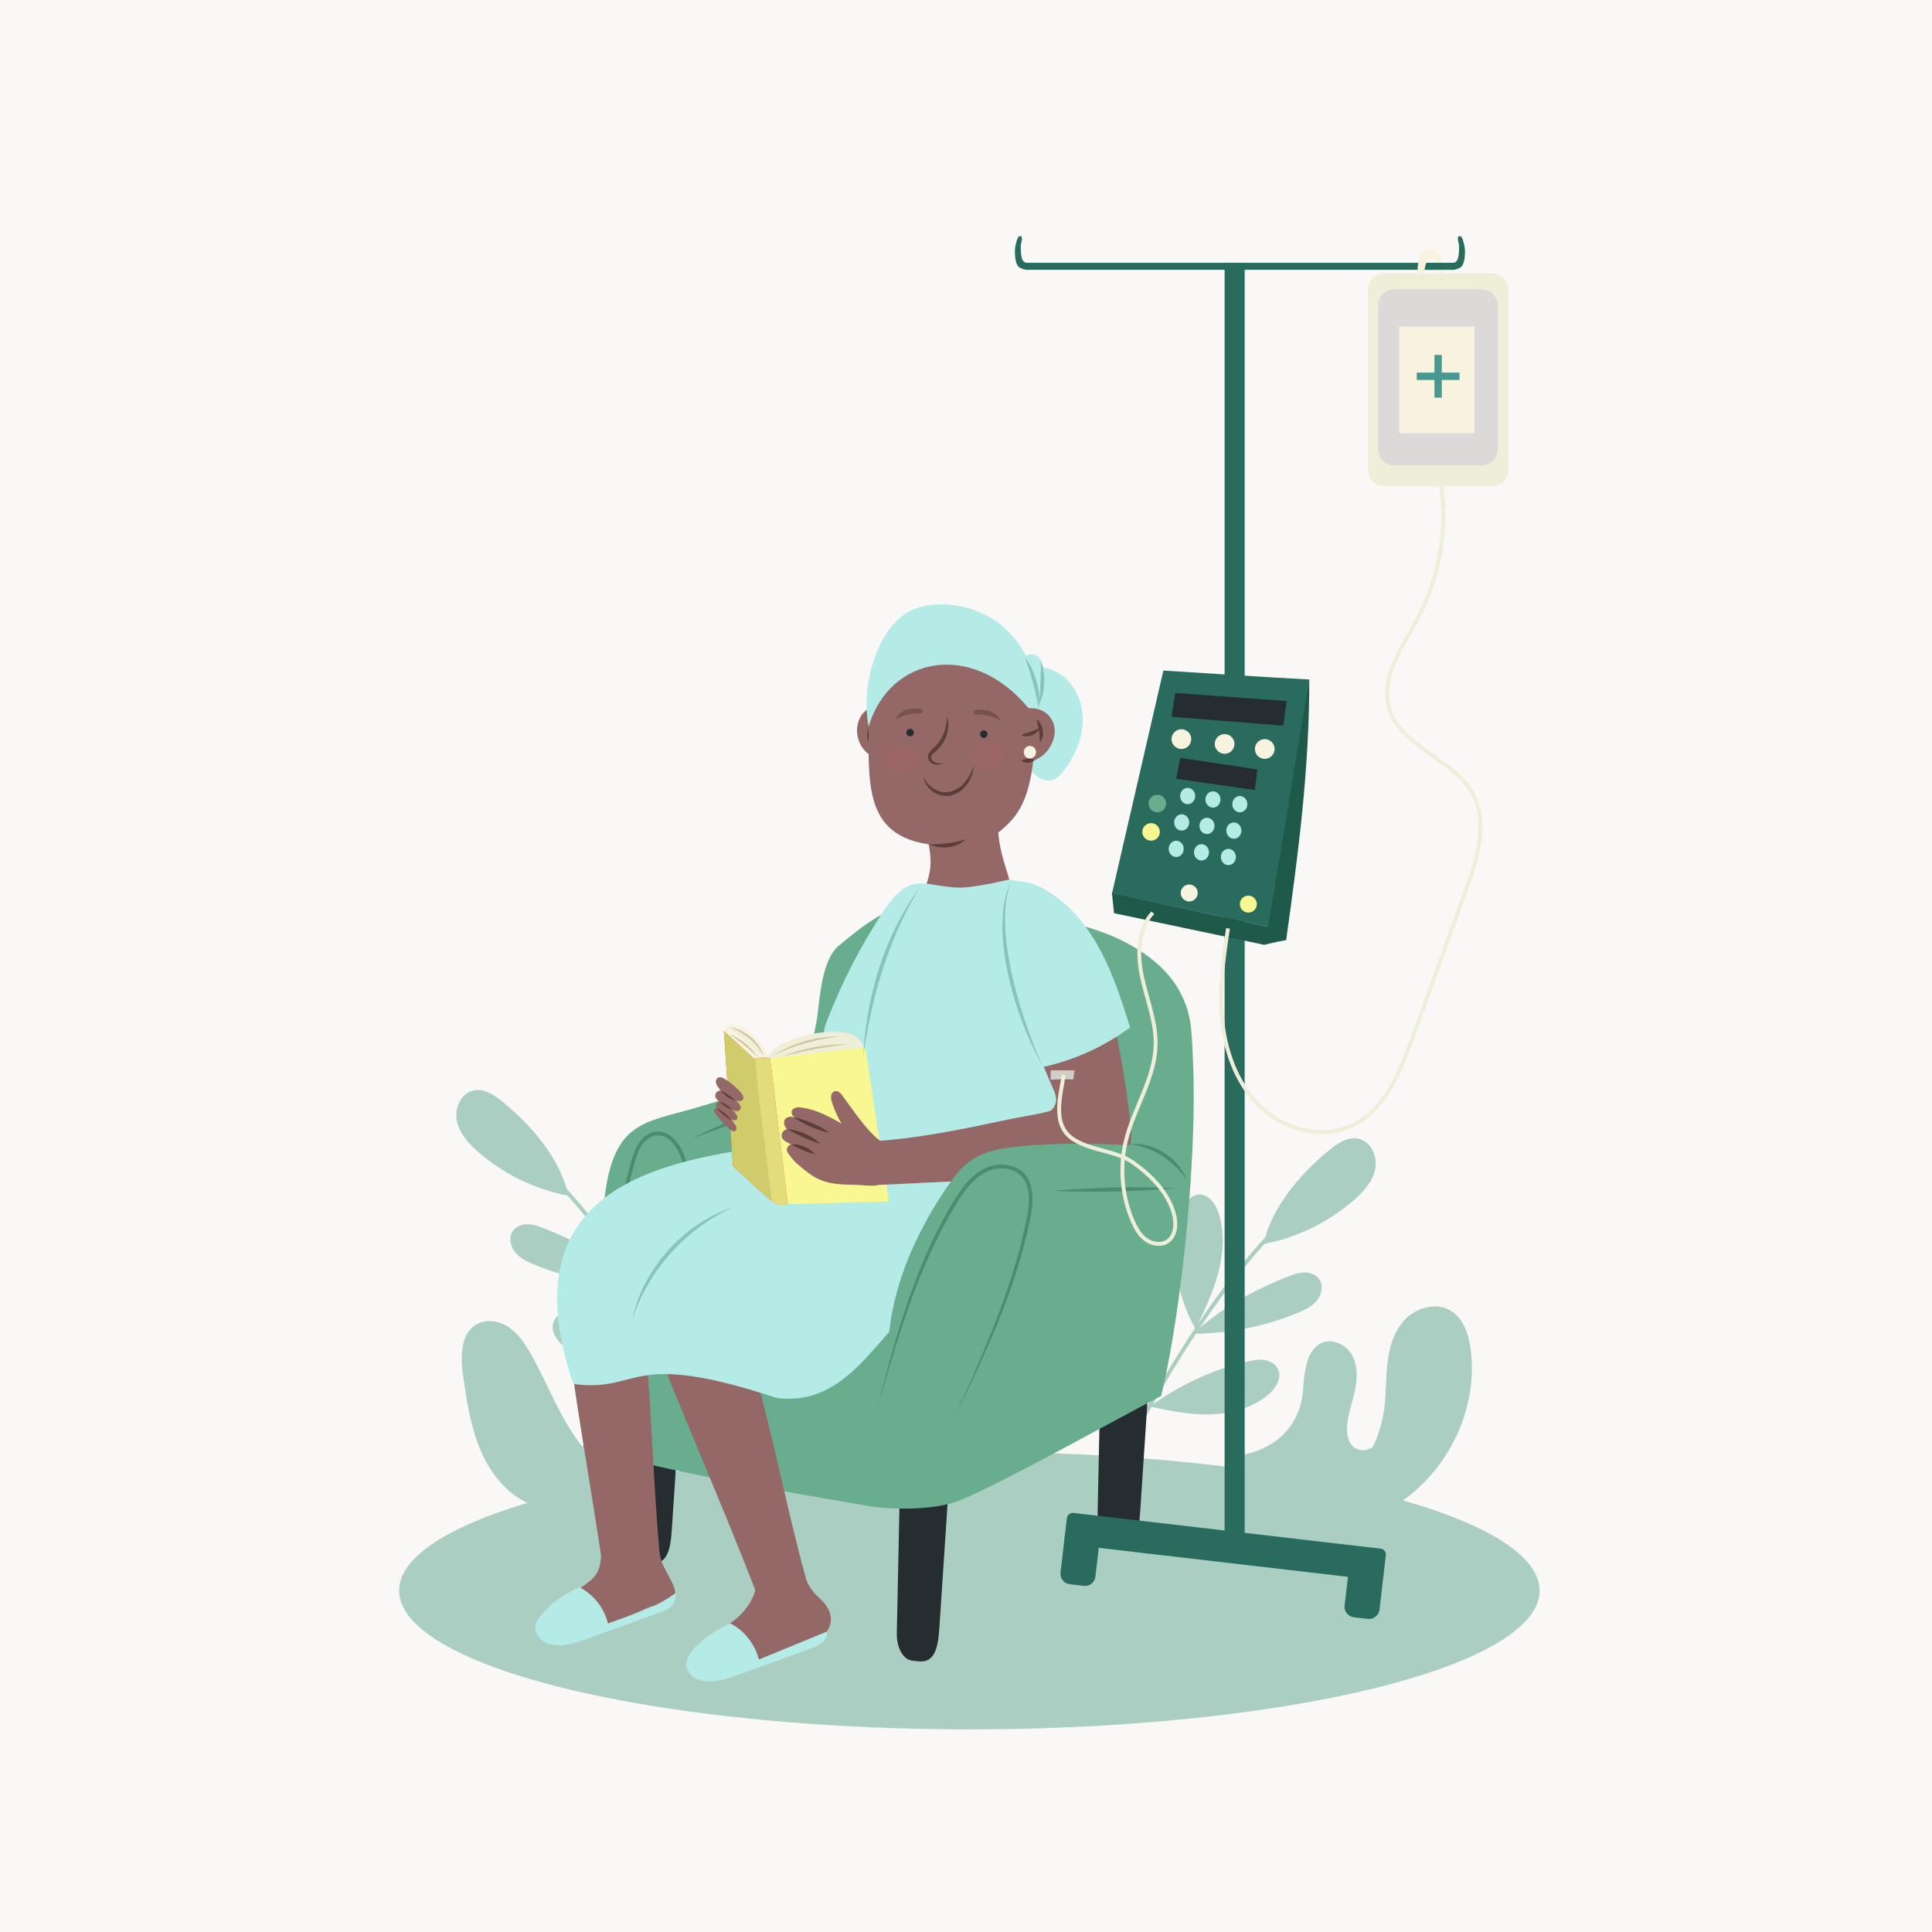 <?xml version="1.0" encoding="utf-8"?>
<!-- Generator: Adobe Illustrator 27.5.0, SVG Export Plug-In . SVG Version: 6.00 Build 0)  -->
<svg version="1.1" xmlns="http://www.w3.org/2000/svg" xmlns:xlink="http://www.w3.org/1999/xlink" x="0px" y="0px"
	 viewBox="0 0 500 500" style="enable-background:new 0 0 500 500;" xml:space="preserve">
<g id="BACKGROUND">
	<rect style="fill:#F9F8F6;" width="500" height="500"/>
</g>
<g id="OBJECTS">
	<g>
		<g>
			<g>
				<path style="fill:#ABCEC2;" d="M356.711,392.058c16.114-7.466,26.243-25.717,23.874-43.017
					c-0.531-3.881-1.931-8.086-5.423-9.995c-3.677-2.01-8.577-0.61-11.479,2.379s-4.13,7.187-4.608,11.284
					c-0.478,4.097-0.307,8.253-0.9,12.335c-1.428,9.847-7.523,18.949-16.177,24.158
					C344.116,391.071,347.913,396.134,356.711,392.058z"/>
				<path style="fill:#ABCEC2;" d="M359.209,367.801c-0.567,1.996-1.172,4.065-2.563,5.626c-1.391,1.561-3.811,2.45-5.682,1.483
					c-2.063-1.066-2.545-3.762-2.332-6.037c0.285-3.049,1.362-5.966,2.006-8.962c0.643-2.996,0.817-6.26-0.609-8.984
					c-1.426-2.724-4.875-4.604-7.777-3.467c-2.037,0.798-3.322,2.827-3.92,4.894c-0.599,2.067-0.917,4.215-1.016,6.361
					c-0.741,16.101-16.034,17.808-16.034,17.808s-1.639,4.539,2.15,6.247c4.466,2.013,8.986,4.031,13.803,4.996
					c4.817,0.965,10.026,0.8,14.396-1.406C356,384.153,359.327,379.644,359.209,367.801z"/>
				<path style="fill:#ABCEC2;" d="M172.742,384.611c-8.69,1.602-17.296-3.957-22.638-10.995
					c-5.343-7.038-8.371-15.523-12.726-23.211c-1.448-2.555-3.106-5.091-5.509-6.78c-2.403-1.688-5.712-2.369-8.313-1.006
					c-4.522,2.369-4.413,8.773-3.665,13.823c0.881,5.951,1.777,11.959,3.938,17.574s5.724,10.883,10.877,13.989
					C143.688,393.419,155.118,391.241,172.742,384.611z"/>
				<g>
					<path style="fill:none;stroke:#ABCEC2;stroke-miterlimit:10;" d="M281.586,393.931c16.567-32.342,33.92-65.671,62.177-88.519"
						/>
					<path style="fill:#ABCEC2;" d="M326.989,321.952c8.599-1.622,16.748-5.571,23.349-11.317c2.509-2.183,4.897-4.806,5.557-8.065
						c0.661-3.259-1.072-7.189-4.325-7.881c-2.705-0.575-5.326,1.144-7.469,2.892C335.757,304.387,328.927,313.037,326.989,321.952z
						"/>
					<path style="fill:#ABCEC2;" d="M308.833,345.164c9.231-0.01,18.456-1.852,26.983-5.386c1.859-0.77,3.753-1.672,5.019-3.236
						c1.266-1.564,1.709-3.969,0.505-5.582c-0.879-1.177-2.44-1.686-3.908-1.642c-1.468,0.044-2.876,0.565-4.242,1.106
						C324.015,334.065,315.347,338.984,308.833,345.164z"/>
					<path style="fill:#ABCEC2;" d="M309.409,343.949c2.237-4.662,4.487-9.357,5.83-14.351c1.343-4.994,1.741-10.359,0.257-15.312
						c-0.776-2.588-2.725-5.417-5.411-5.121c-2.542,0.28-3.864,3.135-4.487,5.615C303.249,324.118,303.894,334.186,309.409,343.949z
						"/>
					<path style="fill:#ABCEC2;" d="M297.552,363.992c5.202,1.155,10.484,2.211,15.81,2.046c5.326-0.165,10.763-1.654,14.842-5.083
						c1.95-1.64,3.642-4.31,2.556-6.614c-0.64-1.359-2.123-2.17-3.611-2.38c-1.488-0.209-2.997,0.092-4.459,0.436
						C314.233,354.392,306.139,357.915,297.552,363.992z"/>
					<path style="fill:#ABCEC2;" d="M297.088,363.171c3.485-7.041,3.41-15.112-0.207-22.112c-0.876-1.696-2.055-3.418-4.075-4.346
						c-2.02-0.927-5.067-0.692-6.191,0.913c-0.834,1.191-0.388,2.658,0.092,3.962C289.298,348.625,292.321,355.565,297.088,363.171z
						"/>
				</g>
				<g>
					<path style="fill:none;stroke:#ABCEC2;stroke-miterlimit:10;" d="M192.539,381.447c-16.567-32.342-33.92-65.672-62.177-88.519"
						/>
					<path style="fill:#ABCEC2;" d="M147.137,309.468c-8.599-1.622-16.748-5.571-23.349-11.316
						c-2.509-2.184-4.897-4.806-5.557-8.065c-0.66-3.259,1.072-7.189,4.325-7.881c2.705-0.575,5.326,1.144,7.469,2.892
						C138.368,291.902,145.199,300.553,147.137,309.468z"/>
					<path style="fill:#ABCEC2;" d="M165.292,332.679c-9.231-0.01-18.456-1.852-26.983-5.386c-1.859-0.77-3.753-1.672-5.019-3.236
						c-1.266-1.564-1.709-3.969-0.505-5.582c0.879-1.177,2.44-1.686,3.908-1.642c1.468,0.044,2.876,0.565,4.242,1.106
						C150.111,321.581,158.779,326.5,165.292,332.679z"/>
					<path style="fill:#ABCEC2;" d="M164.716,331.465c-2.237-4.662-4.487-9.357-5.83-14.351c-1.343-4.994-1.741-10.359-0.257-15.312
						c0.776-2.588,2.725-5.417,5.411-5.121c2.542,0.28,3.864,3.135,4.487,5.615C170.876,311.634,170.231,321.701,164.716,331.465z"
						/>
					<path style="fill:#ABCEC2;" d="M176.574,351.508c-5.202,1.155-10.484,2.211-15.81,2.046
						c-5.326-0.165-10.763-1.654-14.842-5.083c-1.95-1.64-3.642-4.31-2.557-6.614c0.641-1.359,2.123-2.17,3.611-2.38
						s2.997,0.092,4.459,0.436C159.893,341.907,167.987,345.431,176.574,351.508z"/>
					<path style="fill:#ABCEC2;" d="M177.037,350.687c-3.485-7.041-3.41-15.112,0.207-22.112c0.876-1.696,2.055-3.418,4.075-4.346
						c2.02-0.927,5.067-0.692,6.191,0.913c0.834,1.191,0.388,2.658-0.092,3.962C184.828,336.141,181.804,343.08,177.037,350.687z"/>
				</g>
			</g>
			<ellipse style="fill:#ABCEC2;" cx="250.875" cy="411.641" rx="147.572" ry="35.916"/>
		</g>
		<g>
			<g>
				<g>
					<g>
						<path style="fill:#262D30;" d="M298.418,340.727c-1.117,16.884-2.233,33.768-3.35,50.652c-0.18,2.714-0.44,5.691-1.701,7.449
							c-1.442,2.011-3.45,1.572-5.459,1.313c-2.224-0.286-3.947-3.402-3.871-7.023l1.025-49.015
							C288.882,343.541,292.631,341.992,298.418,340.727z"/>
						<path style="fill:#262D30;" d="M246.475,370.339c-1.117,16.884-2.233,33.768-3.35,50.652c-0.179,2.714-0.44,5.691-1.701,7.449
							c-1.442,2.011-3.45,1.572-5.459,1.313c-2.225-0.286-3.947-3.402-3.871-7.023l1.025-49.015
							C236.938,373.153,240.688,371.604,246.475,370.339z"/>
						<path style="fill:#5C3D3B;" d="M225.658,322.924c-1.117,16.884-2.234,33.768-3.35,50.652c-0.18,2.714-0.44,5.691-1.701,7.449
							c-1.442,2.011-3.45,1.572-5.459,1.313c-2.225-0.286-3.947-3.402-3.871-7.023l1.025-49.015
							C216.122,325.738,219.871,324.189,225.658,322.924z"/>
						<path style="fill:#262D30;" d="M177.233,344.936c-1.117,16.884-2.234,33.768-3.35,50.652c-0.179,2.714-0.44,5.691-1.701,7.449
							c-1.442,2.011-3.45,1.572-5.459,1.313c-2.225-0.286-3.947-3.402-3.871-7.023l1.025-49.015
							C167.697,347.75,171.446,346.201,177.233,344.936z"/>
					</g>
					<g>
						<path style="fill:#68AD8E;" d="M211.679,277.107c-7.29,1.325-19.793,6.255-32.292,9.792
							c-12.754,3.609-20.136,3.71-22.739,21.595c-1.906,13.094-3.421,53.674-5.785,66.089c24.292,6.876,48.797,10.776,73.665,15.13
							c6.076,1.064,17.752,1.209,24.117-1.5c12.169-5.179,38.462-19.968,51.867-26.954c5.542-23.239,9.395-63.275,8.216-87.137
							c-0.347-7.033-0.17-11.79-3.634-17.92c-3.305-5.849-9.119-10.069-15.167-12.996c-6.047-2.927-13.259-4.601-19.771-6.256
							c-11.215-2.85-23.466-3.009-35.031-2.606c-5.738,0.2-13.682,6.753-18.085,10.438c-4.204,3.518-4.823,12.78-5.521,18.217
							C210.822,268.436,209.228,269.507,211.679,277.107z"/>
						<g>
							<g>
								<path style="fill:#19453B;" d="M225.88,344.694c-14.43-0.545-28.916-1.778-43.233-3.682
									C197.081,341.556,211.565,342.79,225.88,344.694L225.88,344.694z"/>
							</g>
							<g>
								<path style="fill:#4B8C6D;" d="M175.569,352.204c0.387-9.969,0.883-19.931,1.396-29.892
									c0.133-7.11,1.683-15.264-0.493-22.134c-1.028-3.145-3.505-7.071-7.219-6.228c-3.646,1.143-4.534,5.267-5.486,8.642
									c-3.981,14.403-5.952,29.309-6.002,44.265c-0.539-14.973,1.197-30.041,5.124-44.505c0.912-3.477,2.054-8.149,6.105-9.346
									c4.28-1.122,7.339,3.405,8.383,6.87c1.58,4.866,1.145,10.025,0.846,15.016C177.406,327.261,176.559,339.866,175.569,352.204
									L175.569,352.204z"/>
							</g>
							<g>
								<path style="fill:#4B8C6D;" d="M179.095,294.575c10.788-5.129,21.925-9.664,33.228-13.529
									C201.538,286.174,190.392,290.711,179.095,294.575L179.095,294.575z"/>
							</g>
						</g>
					</g>
					<g>
						<g>
							<g>
								<g>
									<path style="fill:#B5EBE6;" d="M265.991,172.79c3.991-0.913,8.343,0.851,10.97,3.992c2.627,3.141,3.614,7.461,3.135,11.528
										c-0.479,4.066-2.324,7.886-4.787,11.157c-0.726,0.964-1.562,1.926-2.699,2.332c-1.219,0.435-2.61,0.142-3.719-0.525
										s-1.975-1.669-2.74-2.713C260.921,191.42,259.867,181.433,265.991,172.79z"/>
									<path style="fill:#B5EBE6;" d="M264.52,170.625c0.797-1.405,2.976-1.75,4.169-0.661c0.933,0.852,1.154,2.286,0.83,3.507
										c-0.324,1.221-1.106,2.267-1.941,3.214c-0.727,0.825-1.508,1.603-2.335,2.327c-0.317,0.277-0.666,0.558-1.084,0.608
										c-0.522,0.063-1.033-0.264-1.321-0.704c-0.288-0.44-0.391-0.974-0.449-1.496C262.12,175.007,263.23,172.897,264.52,170.625
										z"/>
								</g>
								<g>
									<path style="fill:#946867;" d="M230.883,182.641c-2.722-1.157-6.159-0.051-7.85,2.376c-1.691,2.427-1.599,5.898,0.06,8.347
										c1.66,2.448,4.72,3.81,7.671,3.604C230.891,192.686,231.017,188.404,230.883,182.641z"/>
									<g>
										<path style="fill:#5C3D3B;" d="M226.565,196.162c1.312-0.417,2.318-0.364,3.572,0.209
											C229.036,197.184,227.565,197.092,226.565,196.162L226.565,196.162z"/>
									</g>
									<g>
										<g>
											<path style="fill:#5C3D3B;" d="M226.147,186.808c-0.609,2.13-0.86,3.779-0.931,5.993
												C223.85,191.033,224.314,188.081,226.147,186.808L226.147,186.808z"/>
										</g>
										<g>
											<path style="fill:#5C3D3B;" d="M225.303,189.056c1.734,0.786,2.952,1.236,4.776,1.783
												C228.406,191.79,225.947,190.867,225.303,189.056L225.303,189.056z"/>
										</g>
									</g>
								</g>
								<path style="fill:#946867;" d="M253.126,158.426c-6.273-3.036-14.16-0.694-19.217,4.102
									c-5.057,4.795-9.172,14.592-9.105,21.56c0.173,18.298-2.403,33.75,19.246,34.761c7.727,0.361,11.873-0.521,17.273-6.06
									c4.348-4.459,5.607-11.031,6.225-17.227c0.694-6.966,0.819-14.1-0.991-20.862
									C264.746,167.937,260.583,162.036,253.126,158.426z"/>
								<path style="fill:#946867;" d="M258.302,212.035c-0.383,6.651,2.161,12.673,2.903,15.591
									c-5.082,4.993-15.693,5.572-22.627,3.934c3.303-6.85,2.334-10.148,1.081-16.521
									C244.908,215.114,251.987,216.514,258.302,212.035z"/>
							</g>
							<g>
								<path style="fill:#946867;" d="M201.37,345.586c-2.655,1.086-5.31,2.172-7.64,3.622
									c6.179,21.064,9.163,38.447,14.898,59.571c-4.411,3.236-6.274,6.08-12.369,4.783c-9.484-24.702-19.616-47.155-29.1-71.857
									c-1.021-2.66-2.06-5.495-1.518-8.292c0.776-4.004,4.48-6.661,7.891-8.898c3.58-2.348,7.722-4.802,11.876-3.767
									c2.187,0.545,4.025,2.004,5.673,3.54C197.287,330.071,201.881,337.564,201.37,345.586z"/>
								<path style="fill:#946867;" d="M167.279,311c-7.3,1.345-15.414,3.308-19.338,9.609c-3.116,5.004-2.66,11.362-2.023,17.223
									c2.492,22.918,6.965,45.969,10.181,68.546c5.202,2.684,9.788,1.923,14.733-2.697c-1.709-18.757-2.121-37.59-3.83-56.347
									c-0.38-4.176-0.742-8.513,0.698-12.451c2.606-7.132,10.199-10.923,17.128-14.029
									C180.009,316.564,174.02,313.605,167.279,311z"/>
								<path style="fill:#946867;" d="M155.566,402.717c-0.305,4.58-1.74,5.892-6.045,8.716c-3.783,2.15-6.38,3.126-8.879,5.805
									c-1.134,1.216-1.994,3.021-1.464,4.598c0.402,1.197,2.256,1.604,3.499,1.824c1.243,0.22,3.463-0.513,4.703-0.754
									c7.378-1.435,13.415-3.685,20.244-6.826c1.513-0.696,5.715-0.976,6.697-2.321c1.75-2.395-2.374-6.822-3.251-10.175
									c-0.177-0.675-0.363-1.688-0.514-2.266C170.432,400.842,159.5,402.007,155.566,402.717z"/>
								<path style="fill:#946867;" d="M195.53,411.043c-0.529,3.513-3.791,7.372-6.834,9.205c-3.043,1.833-5.243,4.036-8.12,6.12
									c-0.988,0.716-1.995,1.741-1.847,2.952c0.163,1.339,1.671,1.963,2.973,2.316c6.249,1.697,17.493-2.9,22.976-5.079
									c2.236-0.888,8.141-2.233,9.344-4.317c0.915-1.586,2.536-4.706-2.258-8.965c-3.507-3.115-3.643-6.55-4.053-8.053
									c-0.166-0.609-1.113,2.911-1.711,3.115C202.669,409.477,198.562,408.516,195.53,411.043z"/>
								<path style="fill:#B5EBE6;" d="M216.633,293.238c16.578,9.142,35.003,14.919,54.686,16.07
									c-6.52,11.966-17.987,20.646-30.433,26.195c-12.445,5.549-19.625,28.943-39.907,26.283
									c-38.716-12.827-34.959-1.302-52.584-3.614C126.096,293.145,198.462,300.165,216.633,293.238z"/>
								<g>
									<path style="fill:#B5EBE6;" d="M149.93,410.755c4.146,2.104,7.13,6.349,7.706,10.963
										c-4.224,1.677-8.559,3.378-13.102,3.492c-1.235,0.031-2.503-0.064-3.628-0.573c-1.125-0.51-2.091-1.497-2.308-2.712
										c-0.273-1.523,0.637-2.996,1.623-4.189C142.187,415.352,144.632,413.364,149.93,410.755z"/>
									<path style="fill:#B5EBE6;" d="M155.338,420.952c6.547-2.689,13.637-4.23,19.546-8.711c0.135,1.143-0.429,2.91-1.322,3.636
										c-0.893,0.726-1.999,1.131-3.081,1.523c-6.175,2.236-12.349,4.471-18.524,6.707c-2.127,0.77-4.291,1.548-6.55,1.672
										c-2.258,0.124-5.159-0.313-6.262-2.719C144.556,421.853,150.458,422.956,155.338,420.952z"/>
								</g>
								<g>
									<path style="fill:#B5EBE6;" d="M188.976,420.109c4.146,2.104,7.13,6.349,7.706,10.963
										c-4.224,1.677-8.558,3.378-13.102,3.492c-1.235,0.031-2.503-0.064-3.628-0.574c-1.125-0.51-2.091-1.497-2.309-2.712
										c-0.273-1.523,0.637-2.996,1.623-4.189C181.233,424.707,183.678,422.719,188.976,420.109z"/>
									<path style="fill:#B5EBE6;" d="M194.384,430.306c6.546-2.689,13.093-5.377,19.639-8.066
										c0.135,1.143-0.523,2.265-1.416,2.991c-0.893,0.726-1.999,1.131-3.081,1.523c-6.175,2.236-12.349,4.471-18.524,6.707
										c-2.127,0.77-4.291,1.548-6.55,1.672c-2.258,0.124-5.031-0.172-6.271-2.583
										C183.594,431.344,189.504,432.311,194.384,430.306z"/>
								</g>
							</g>
							<g>
								<path style="fill:#946867;" d="M264.666,183.871c2.738-1.118,5.659-0.413,7.315,2.038c1.656,2.451,1.065,5.571-0.63,7.995
									c-1.695,2.424-4.774,3.742-7.722,3.494C263.564,193.115,264.449,189.631,264.666,183.871z"/>
								<g>
									<path style="fill:#5C3D3B;" d="M267.84,196.652c-1.013,0.916-2.485,0.986-3.575,0.158
										C265.527,196.255,266.534,196.216,267.84,196.652L267.84,196.652z"/>
								</g>
								<g>
									<g>
										<path style="fill:#5C3D3B;" d="M268.254,186.177c0.931,0.641,1.454,1.733,1.62,2.834c0.147,1.104-0.055,2.299-0.775,3.171
											c-0.044-1.113-0.069-2.062-0.215-3.032C268.759,188.178,268.521,187.257,268.254,186.177z"/>
									</g>
									<g>
										<path style="fill:#5C3D3B;" d="M269.066,188.436c-0.322,0.922-1.141,1.565-2.03,1.894
											c-0.895,0.311-1.938,0.332-2.771-0.18c0.917-0.285,1.671-0.48,2.435-0.762
											C267.47,189.126,268.178,188.798,269.066,188.436z"/>
									</g>
								</g>
								<path style="fill:#F8F3DF;" d="M268.128,194.776c0.066-0.894-0.591-1.671-1.467-1.735c-0.876-0.064-1.64,0.608-1.706,1.502
									c-0.066,0.894,0.591,1.671,1.467,1.735C267.298,196.342,268.062,195.67,268.128,194.776z"/>
							</g>
							<g>
								<g>
									<path style="fill:#5C3D3B;" d="M245.101,185.322c0.805,2.742-0.008,5.867-1.855,8.048c-0.877,1.158-2.492,1.809-2.252,2.82
										c0.104,0.51,0.553,1.009,1.137,1.205c0.594,0.238,1.295,0.204,1.986,0.146c-0.64,0.274-1.353,0.432-2.109,0.328
										c-1.185-0.129-2.31-1.576-1.67-2.781c0.516-1.002,1.522-1.521,2.144-2.364
										C244.221,190.679,245.092,188.035,245.101,185.322L245.101,185.322z"/>
								</g>
								<g>
									<path style="fill:#5C3D3B;" d="M240.486,218.512c3.352-0.01,6.299-0.272,9.494-1.334
										C247.53,219.507,243.498,219.918,240.486,218.512L240.486,218.512z"/>
								</g>
								<path style="fill:#262D30;" d="M255.473,189.57c-0.238-0.478-0.818-0.672-1.295-0.434c-0.478,0.238-0.672,0.818-0.434,1.295
									c0.238,0.478,0.818,0.672,1.295,0.434C255.516,190.628,255.71,190.048,255.473,189.57z"/>
								<path style="fill:#262D30;" d="M236.405,189.167c-0.238-0.477-0.818-0.672-1.295-0.434
									c-0.477,0.238-0.672,0.818-0.434,1.295c0.238,0.477,0.818,0.672,1.295,0.434
									C236.448,190.224,236.643,189.644,236.405,189.167z"/>
								<path style="opacity:0.502;fill:#5C3D3B;" d="M238.455,183.474c-1.3-0.127-2.64-0.159-3.883,0.242
									c-1.243,0.401-2.385,1.303-2.781,2.548c1.633-1.094,3.611-1.666,5.576-1.614c0.364,0.01,0.75,0.036,1.072-0.135
									C238.76,184.343,238.959,183.885,238.455,183.474z"/>
								<path style="opacity:0.502;fill:#5C3D3B;" d="M252.3,183.765c1.301-0.117,2.641-0.139,3.881,0.271
									c1.24,0.41,2.375,1.321,2.762,2.569c-1.625-1.106-3.598-1.694-5.563-1.657c-0.365,0.007-0.75,0.03-1.071-0.143
									C251.988,184.632,251.793,184.172,252.3,183.765z"/>
								<g>
									<path style="fill:#5C3D3B;" d="M252.069,198.112c-0.336,3.215-2.182,6.641-5.506,7.625
										c-3.303,1.121-7.114-1.385-7.576-4.753c1.187,2.822,4.32,4.756,7.29,3.796
										C249.284,203.898,251.005,200.937,252.069,198.112L252.069,198.112z"/>
								</g>
							</g>
							<path style="fill:#B5EBE6;" d="M267.915,183.389c-0.817-0.204-1.598,0.058-1.88-0.281
								c-14.448-17.358-35.82-13.312-41.228,4.908c-2.236-11.126,2.668-26.289,11.146-30.113c6.875-3.101,16.746-1.127,22.706,3.495
								C264.619,166.02,269.388,174.684,267.915,183.389z"/>
							<g>
								<g>
									<path style="fill:#87C4BE;" d="M265.285,170.13c1.426,1.856,2.364,4.04,2.997,6.283c0.597,2.249,0.908,4.628,0.526,6.942
										c-0.414-2.292-0.884-4.49-1.49-6.678C266.731,174.483,266.008,172.345,265.285,170.13z"/>
								</g>
								<g>
									<path style="fill:#87C4BE;" d="M269.441,171.115c0.674,1.834,0.866,3.793,0.813,5.729
										c-0.046,0.969-0.151,1.941-0.379,2.891c-0.222,0.947-0.546,1.887-1.066,2.717c0.257-1.923,0.378-3.763,0.447-5.645
										C269.338,174.927,269.333,173.057,269.441,171.115z"/>
								</g>
							</g>
							<path style="opacity:0.11;fill:#E9555B;" d="M259.977,195.378c-0.11-1.906-2.2-3.314-4.667-3.144
								c-2.467,0.17-4.378,1.852-4.268,3.758c0.11,1.906,2.2,3.314,4.667,3.144C258.176,198.966,260.087,197.283,259.977,195.378z"
								/>
							<path style="opacity:0.11;fill:#E9555B;" d="M237.687,196.038c-0.11-1.906-2.2-3.314-4.667-3.144
								c-2.467,0.17-4.378,1.852-4.268,3.758c0.11,1.906,2.2,3.313,4.667,3.144C235.887,199.626,237.797,197.943,237.687,196.038z"
								/>
						</g>
						<g>
							<g>
								<path style="fill:#B5EBE6;" d="M215.665,298.604c-0.187-0.15-0.395-0.277-0.575-0.434
									c-0.15-5.591,0.202-11.186,0.978-16.724c0.07-0.549,0.145-1.098,0.225-1.649c0.021-0.134,0.038-0.268,0.059-0.402
									c0.383-2.569,0.875-5.151,1.473-7.728c-0.514-0.262-1.032-0.517-1.538-0.792c-1.181-0.64-2.434-1.419-2.866-2.691
									c-0.409-1.204,0.036-2.515,0.492-3.703c3.861-10.052,8.811-19.685,14.735-28.677c2.246-3.409,5.226-7.064,9.306-7.188
									c0.449-0.014,0.893,0.033,1.331,0.106c0.303-0.36,6.754,1.412,10.925,0.905c5.426-0.66,7.646-1.293,10.993-2.004
									l2.079,0.425c-0.003,0.002-0.009,0.006-0.012,0.008c0.299,0.03,0.596,0.055,0.899,0.093
									c10.918,23.668,18.728,45.721,14.007,70.777c-6.252,5.857-21.017,7.827-29.897,6.842c-4.565-0.021-9.14-0.479-13.675-1.062
									c-5.624-0.722-11.448-1.75-16.045-4.206c-0.952-0.314-1.895-0.648-2.819-1.027
									C215.712,299.189,215.691,298.894,215.665,298.604z"/>
							</g>
							<g>
								<g>
									<path style="fill:#EFEED9;" d="M223.607,271.383c-0.247-1.556-1.467-2.83-2.894-3.498
										c-1.426-0.669-3.039-0.817-4.614-0.833c-4.522-0.045-9.05,0.934-13.149,2.843c-2.31,1.076-4.736,2.84-4.877,5.384
										C206.615,274.35,215.122,273.091,223.607,271.383z"/>
								</g>
								<path style="fill:#F8F3DF;" d="M198.977,274.12c-0.825-3.394-3.378-6.143-6.291-8.07c-0.893-0.591-1.885-1.135-2.955-1.133
									c-1.071,0.002-2.208,0.739-2.301,1.806c-0.094,1.078,0.828,1.944,1.668,2.627c1.693,1.377,3.386,2.754,5.079,4.132
									c0.645,0.525,1.305,1.059,2.083,1.355C197.037,275.132,197.967,275.155,198.977,274.12z"/>
								<g>
									<g>
										<path style="fill:#EFEED9;" d="M197.721,273.483c-1.539-3.753-4.946-6.685-8.887-7.647"/>
										<path style="fill:#CCC4A3;" d="M197.721,273.483c-1.882-3.608-5.04-6.322-8.887-7.647
											C192.87,266.436,196.523,269.583,197.721,273.483L197.721,273.483z"/>
									</g>
									<g>
										<path style="fill:#CCC4A3;" d="M196.218,273.749c-2.302-2.316-4.76-4.307-7.499-6.084
											C191.767,268.813,194.464,271.005,196.218,273.749L196.218,273.749z"/>
									</g>
									<g>
										<path style="fill:#CCC4A3;" d="M200.021,273.231c5.149-3.338,11.395-5.115,17.531-4.977
											C211.427,268.813,205.524,270.486,200.021,273.231L200.021,273.231z"/>
									</g>
									<g>
										<path style="fill:#CCC4A3;" d="M202.142,273.549c5.49-2.256,11.492-3.384,17.426-3.267
											C213.65,270.85,207.863,271.932,202.142,273.549L202.142,273.549z"/>
									</g>
								</g>
								<path style="fill:#F9F791;" d="M223.927,271.117l6.11,39.84l-26.409,0.676c0,0-4.619-36.925-4.568-37.741
									C207.32,272.925,215.579,271.957,223.927,271.117z"/>
								<path style="fill:#E9555B;" d="M199.304,273.863c-1.158-0.27-2.65-0.261-4.144,0.152c-2.606-2.395-5.212-4.789-7.817-7.184
									l2.345,34.989c0,0,10.278,9.542,10.288,9.159c1.006,0.775,2.738,1.127,3.903,0.621L199.304,273.863z"/>
								<g>
									<defs>
										<path id="SVGID_1_" d="M199.304,273.863c-1.158-0.27-2.65-0.261-4.144,0.152c-2.606-2.395-5.212-4.789-7.817-7.184
											l2.345,34.989c0,0,10.278,9.542,10.288,9.159c1.006,0.775,2.738,1.127,3.903,0.621L199.304,273.863z"/>
									</defs>
									<clipPath id="SVGID_00000166649759259620027310000010871038762891776648_">
										<use xlink:href="#SVGID_1_"  style="overflow:visible;"/>
									</clipPath>
									<polygon style="clip-path:url(#SVGID_00000166649759259620027310000010871038762891776648_);fill:#D1CC6B;" points="
										195.34,274.132 200.089,311.86 189.39,302.053 186.829,266.432 									"/>
									<path style="clip-path:url(#SVGID_00000166649759259620027310000010871038762891776648_);fill:#E2DD7A;" d="
										M199.24,273.473c0,0,4.694,38.478,4.713,38.566c-1.368,0.54-3.03,0.242-4.126-0.74c0,0-4.747-37.408-4.496-37.674
										C196.385,272.989,197.677,272.761,199.24,273.473z"/>
								</g>
							</g>
							<g>
								<path style="fill:#946867;" d="M290.183,266.65c-0.449,0.144-0.898,0.288-1.346,0.432c1.57,7.695,2.799,15.459,3.683,23.263
									c0.308,2.719,0.546,5.609-0.659,8.066c-1.163,2.37-3.534,3.968-6.045,4.783c-2.511,0.815-5.185,0.946-7.822,1.071
									c-18.376,0.867-35.469,1.674-53.845,2.541c1.333-3.633,0.194-7.786,1.527-11.419c12.05-0.739,24.036-3.265,35.842-5.783
									c2.055-0.438,10.037-1.729,10.572-2.274c2.474-2.521,0.697-4.858-0.655-8.121c-1.439-3.473-2.646-6.523-4.552-9.496
									C273.594,268.108,280.305,266.503,290.183,266.65z"/>
								<path style="fill:#946867;" d="M228.417,296.099c-4.094-1.169-7.684-3.605-11.375-5.727
									c-3.139-1.804-6.539-3.433-10.102-3.795c-1.146-0.117-2.683,0.572-1.824,2.083c0.116,0.203,0.549,0.431,0.636,0.648
									c-0.672-0.574-2.282-0.311-2.673,0.481c-0.391,0.792,0.034,2.046,0.652,2.43c-0.909,0.184-1.502,0.944-1.434,1.869
									c0.068,0.925,1.27,1.526,2.487,2.07c-0.704,0.036-1.402,1.212-1.087,1.842c0.315,0.63,1.745,2.445,2.28,2.904
									c4.661,3.999,6.694,5.699,14.657,5.699c2.811,0,7.039,0.882,7.095-0.589C227.841,303.053,227.411,301.86,228.417,296.099z"
									/>
								<path style="fill:#946867;" d="M219.612,293.599c-1.847-2.489-3.292-5.276-4.261-8.22c-0.185-0.562-0.355-1.152-0.271-1.737
									c0.084-0.586,0.489-1.165,1.072-1.266c0.777-0.134,1.418,0.573,1.887,1.207c3.594,4.851,6.694,9.765,10.781,12.392
									C225.26,294.695,221.191,295.727,219.612,293.599z"/>
								<g>
									<g>
										<path style="fill:#5C3D3B;" d="M205.346,289.134c3.398,0.714,6.546,2.06,9.402,4.038
											C211.348,292.462,208.204,291.106,205.346,289.134L205.346,289.134z"/>
									</g>
									<g>
										<path style="fill:#5C3D3B;" d="M203.73,292.218c3.268,0.242,6.322,1.732,8.773,3.866
											C209.361,295.153,206.6,293.78,203.73,292.218L203.73,292.218z"/>
									</g>
									<g>
										<path style="fill:#5C3D3B;" d="M204.783,296.157c2.339-0.155,4.667,0.82,6.193,2.6
											C208.688,298.149,206.824,297.357,204.783,296.157L204.783,296.157z"/>
									</g>
								</g>
							</g>
							<g>
								<path style="fill:#B5EBE6;" d="M292.475,265.918c-2.108-6.673-4.233-13.388-7.486-19.584
									c-3.253-6.197-7.731-11.911-13.68-15.598c-2.009-1.245-4.215-2.262-6.565-2.521c-2.35-0.258-4.866,0.32-6.601,1.926
									c-2.996,2.773-3.516,6.876-2.972,10.921c1.437,10.672,4.702,21.798,8.39,31.915c0.436,1.195,0.961,2.475,2.06,3.115
									c1.161,0.676,2.617,0.44,3.928,0.147C277.332,274.504,284.825,271.478,292.475,265.918z"/>
							</g>
							<g>
								<path style="fill:#946867;" d="M187.22,279.033c1.723,0.995,3.276,2.284,4.572,3.794c0.413,0.481,0.815,1.166,0.481,1.705
									c-0.192,0.308-0.581,0.448-0.944,0.435c-0.363-0.013-0.708-0.155-1.04-0.302c-1.831-0.809-3.64-1.909-4.658-3.632
									c-0.241-0.408-0.438-0.879-0.351-1.344C185.367,279.222,186.013,278.336,187.22,279.033z"/>
								<path style="fill:#946867;" d="M186.823,282.069c-0.733,0.125-1.558,0.488-1.705,1.217
									c-0.142,0.701,0.422,1.338,0.982,1.784c1.018,0.81,2.168,1.434,3.312,2.054c0.349,0.189,0.708,0.381,1.102,0.43
									c0.394,0.048,0.835-0.08,1.049-0.414c0.337-0.526-0.031-1.211-0.427-1.694C189.978,284.034,188.489,282.895,186.823,282.069
									z"/>
								<path style="fill:#946867;" d="M185.426,285.588c-0.79,1.087,2.246,3.891,4.275,4.28c0.361,0.069,0.795,0.082,1.026-0.204
									c0.269-0.333,0.075-0.828-0.154-1.19c-0.863-1.362-2.138-2.459-3.614-3.109c-0.282-0.124-0.579-0.234-0.887-0.228
									C185.764,285.142,185.626,285.313,185.426,285.588z"/>
								<path style="fill:#946867;" d="M189.152,292.494c0.294,0.197,0.653,0.387,0.985,0.266c0.3-0.11,0.464-0.454,0.455-0.774
									c-0.009-0.319-0.157-0.617-0.318-0.893c-0.922-1.573-2.375-2.751-3.797-3.893c-0.208-0.167-0.422-0.338-0.674-0.426
									c-0.252-0.088-0.554-0.08-0.762,0.088c-0.226,0.184-0.285,0.515-0.22,0.799
									C184.885,287.945,187.432,291.344,189.152,292.494z"/>
								<g>
									<g>
										<path style="fill:#5C3D3B;" d="M186.485,282.182c1.433,0.762,2.694,1.621,3.921,2.684
											C188.853,284.412,187.472,283.463,186.485,282.182L186.485,282.182z"/>
									</g>
									<g>
										<path style="fill:#5C3D3B;" d="M186.202,285.12c1.281,0.385,2.396,1.063,3.32,2.031
											C188.239,286.768,187.128,286.085,186.202,285.12L186.202,285.12z"/>
									</g>
									<g>
										<path style="fill:#5C3D3B;" d="M185.445,286.826c1.57,0.675,2.921,1.799,3.863,3.226
											C187.876,289.109,186.629,288.065,185.445,286.826L185.445,286.826z"/>
									</g>
								</g>
							</g>
						</g>
						<g>
							<g>
								<path style="fill:#87C4BE;" d="M261.465,228.424c-4.182,12.108,2.204,32.883,7.078,44.489c0,0,1.279,2.793,1.279,2.793
									C263.011,264.304,255.793,241.042,261.465,228.424L261.465,228.424z"/>
							</g>
							<g>
								<path style="fill:#87C4BE;" d="M189.643,312.446c-10.594,4.868-19.29,13.574-24.124,24.176
									c-0.608,1.331-1.374,3.286-1.869,4.65c0.301-1.41,0.935-3.452,1.416-4.838C169.244,325.404,178.402,316.176,189.643,312.446
									L189.643,312.446z"/>
							</g>
							<g>
								<path style="fill:#87C4BE;" d="M237.972,229.815c-7.038,11.52-11.26,24.532-13.641,37.764
									c-0.375,1.892-0.628,3.802-0.92,5.714C224.204,257.926,228.754,242.276,237.972,229.815L237.972,229.815z"/>
							</g>
						</g>
					</g>
					<g>
						<path style="fill:#68AD8E;" d="M298.482,296.645c-11.835-0.582-23.728-1.162-35.507,0.127
							c-3.972,0.435-8.059,1.133-11.391,3.339c-2.79,1.847-4.831,4.609-6.698,7.386c-6.075,9.032-11,18.95-13.454,29.555
							c-2.455,10.605-2.348,21.94,1.979,31.721c4.487,0.079,8.975,0.158,14.268,0.059c18.941-8.464,34.334-16.302,53.275-24.766
							L298.482,296.645z"/>
						<g>
							<g>
								<path style="fill:#4B8C6D;" d="M247.113,366.643c7.411-16.594,15.046-33.33,18.584-51.253c0.557-2.868,0.986-5.974,0-8.758
									c-1.443-4.465-7.119-5.231-10.821-3.152c-3.992,2.16-6.318,6.244-8.59,10.074c-9.208,15.79-14.182,33.512-19.274,50.965
									c4.534-17.641,9.302-35.535,18.487-51.422c2.284-3.914,4.753-8.226,8.92-10.481c4.168-2.408,10.594-1.322,12.175,3.692
									c1.05,3.015,0.594,6.236-0.005,9.26C262.968,333.545,255.067,350.267,247.113,366.643L247.113,366.643z"/>
							</g>
							<g>
								<path style="fill:#4B8C6D;" d="M272.256,308.207c10.756-0.925,21.634-1.171,32.423-0.733
									C293.92,308.4,283.044,308.645,272.256,308.207L272.256,308.207z"/>
							</g>
							<g>
								<path style="fill:#4B8C6D;" d="M292.615,296.073c6.038-0.547,12.402,3.518,14.432,9.234
									C303.667,300.325,298.556,297.048,292.615,296.073L292.615,296.073z"/>
							</g>
						</g>
					</g>
				</g>
				<g>
					<g>
						<rect x="316.927" y="68.017" style="fill:#296C5D;" width="5.194" height="333.715"/>
						<g>
							<path style="fill:#296C5D;" d="M358.056,407.608l0.595-5.117c0.098-0.841-0.505-1.603-1.346-1.701l-79.5-9.247
								c-0.842-0.098-1.603,0.505-1.701,1.346l-0.595,5.117c-0.098,0.841,0.505,1.603,1.346,1.701l79.5,9.247
								C357.197,409.052,357.959,408.449,358.056,407.608z"/>
							<path style="fill:#296C5D;" d="M283.494,408.029l1.027-8.828c0.174-1.493-0.896-2.844-2.388-3.017l-3.623-0.421
								c-1.493-0.174-2.844,0.896-3.017,2.388l-1.027,8.828c-0.174,1.493,0.896,2.844,2.388,3.017l3.623,0.422
								C281.969,410.591,283.32,409.522,283.494,408.029z"/>
							<path style="fill:#296C5D;" d="M357.013,416.581l1.027-8.828c0.174-1.493-0.896-2.844-2.388-3.017l-3.623-0.421
								c-1.493-0.174-2.844,0.896-3.017,2.389l-1.027,8.828c-0.174,1.493,0.896,2.844,2.388,3.017l3.623,0.421
								C355.488,419.143,356.839,418.073,357.013,416.581z"/>
						</g>
						<rect x="265.636" y="68.015" style="fill:#296C5D;" width="107.776" height="1.812"/>
						<path style="fill:#F8F3DF;" d="M366.846,71.059c0.012-1.358,0.03-2.75,0.447-4.017c0.417-1.267,1.326-2.402,2.474-2.575
							c1.327-0.2,2.589,0.951,3.174,2.363c0.585,1.412,0.642,3.035,0.677,4.605c-0.581,0.05-1.161,0.101-1.742,0.151
							c-0.249-0.942-0.058-1.969-0.202-2.941c-0.144-0.972-0.909-1.988-1.701-1.658c-0.372,0.155-0.622,0.563-0.804,0.974
							c-0.452,1.019-0.631,2.202-0.506,3.342C368.015,71.507,367.325,71.518,366.846,71.059z"/>
						<rect x="369.638" y="68.015" style="fill:#296C5D;" width="6.493" height="1.812"/>
						<path style="fill:#296C5D;" d="M374.971,68.015c1.773,0.155,2.645,0.059,2.645-4.226c0-0.788-0.775-2.588,0.11-2.689
							c0.73-0.083,0.975,1.407,1.211,2.303c0.236,0.897,0.223,1.84,0.152,2.764c-0.066,0.868-0.189,1.759-0.619,2.517
							c-0.429,0.758-1.812,1.174-2.683,1.143C375.194,69.805,375.235,68.734,374.971,68.015z"/>
						<path style="fill:#296C5D;" d="M266.814,68.013c-1.773,0.155-2.645,0.059-2.645-4.226c0-0.788,0.775-2.588-0.11-2.689
							c-0.73-0.083-0.975,1.407-1.211,2.303c-0.236,0.897-0.223,1.84-0.152,2.764c0.066,0.868,0.19,1.758,0.619,2.516
							c0.429,0.758,1.812,1.175,2.683,1.143C266.591,69.803,266.55,68.732,266.814,68.013z"/>
					</g>
					<g>
						<g>
							<path style="fill:#EFEED9;" d="M390.367,121.612V74.941c0-2.332-1.89-4.222-4.222-4.222h-27.915
								c-2.332,0-4.222,1.89-4.222,4.222v46.671c0,2.332,1.89,4.222,4.222,4.222h27.915
								C388.477,125.834,390.367,123.943,390.367,121.612z"/>
							<path style="fill:#DBDAD9;" d="M387.633,116.203V79.086c0-2.332-1.89-4.222-4.222-4.222h-22.523
								c-2.332,0-4.222,1.89-4.222,4.222v37.118c0,2.332,1.89,4.222,4.222,4.222h22.523
								C385.743,120.425,387.633,118.535,387.633,116.203z"/>
						</g>
						<g>
							<rect x="362.119" y="84.517" style="fill:#F8F3DF;" width="19.478" height="27.593"/>
							<g>
								<rect x="366.657" y="96.429" style="fill:#499791;" width="11.062" height="1.901"/>
								
									<rect x="366.657" y="96.429" transform="matrix(-1.836970e-16 1 -1 -1.836970e-16 469.568 -274.808)" style="fill:#499791;" width="11.062" height="1.901"/>
							</g>
						</g>
					</g>
					<g>
						<g>
							<path style="fill:#1E5949;" d="M338.844,175.857c0.033,22.914-2.805,44.748-5.991,67.44c-2.4,0.401-5.08,1.068-5.673,1.224
								C330.8,221.908,334.092,199.007,338.844,175.857z"/>
							<path style="fill:#296C5D;" d="M338.844,175.857c-9.985-0.498-35.688-2.218-37.766-2.322l-13.283,57.631l40.376,8.709
								L338.844,175.857z"/>
							<path style="fill:#1E5949;" d="M287.759,231.101c0.185,1.745,0.369,3.49,0.554,5.234l38.867,8.185l1.9-4.448L287.759,231.101
								z"/>
						</g>
						<polygon style="fill:#262D30;" points="333.012,181.429 304.143,179.338 303.193,185.505 332.102,187.804 						"/>
						<g>
							<path style="fill:#F8F3DF;" d="M329.87,193.835c0-1.409-1.143-2.552-2.552-2.552c-1.409,0-2.552,1.142-2.552,2.552
								s1.142,2.552,2.552,2.552C328.728,196.387,329.87,195.245,329.87,193.835z"/>
							<path style="fill:#F8F3DF;" d="M319.479,192.537c0-1.409-1.142-2.552-2.552-2.552c-1.409,0-2.552,1.143-2.552,2.552
								s1.142,2.552,2.552,2.552C318.337,195.089,319.479,193.946,319.479,192.537z"/>
							<circle style="fill:#F8F3DF;" cx="305.745" cy="191.284" r="2.552"/>
							<path style="fill:#B5EBE6;" d="M309.318,206.009c0-1.165-0.872-2.11-1.948-2.11c-1.076,0-1.948,0.945-1.948,2.11
								c0,1.165,0.872,2.11,1.948,2.11C308.445,208.119,309.318,207.174,309.318,206.009z"/>
							<path style="fill:#B5EBE6;" d="M307.77,212.846c0-1.165-0.872-2.11-1.948-2.11c-1.076,0-1.948,0.945-1.948,2.11
								c0,1.165,0.872,2.11,1.948,2.11C306.898,214.956,307.77,214.012,307.77,212.846z"/>
							<path style="fill:#B5EBE6;" d="M306.349,219.684c0-1.165-0.872-2.11-1.948-2.11c-1.076,0-1.948,0.945-1.948,2.11
								c0,1.165,0.872,2.11,1.948,2.11C305.477,221.794,306.349,220.849,306.349,219.684z"/>
							<path style="fill:#B5EBE6;" d="M315.86,206.907c0-1.165-0.872-2.11-1.948-2.11c-1.076,0-1.948,0.945-1.948,2.11
								s0.872,2.11,1.948,2.11C314.988,209.017,315.86,208.072,315.86,206.907z"/>
							<path style="fill:#B5EBE6;" d="M314.312,213.744c0-1.165-0.872-2.11-1.948-2.11c-1.076,0-1.948,0.945-1.948,2.11
								c0,1.165,0.872,2.11,1.948,2.11C313.44,215.854,314.312,214.909,314.312,213.744z"/>
							<ellipse style="fill:#B5EBE6;" cx="310.943" cy="220.581" rx="1.948" ry="2.11"/>
							<path style="fill:#B5EBE6;" d="M322.819,208.119c0-1.165-0.872-2.11-1.948-2.11c-1.076,0-1.948,0.945-1.948,2.11
								c0,1.165,0.872,2.11,1.948,2.11C321.947,210.229,322.819,209.284,322.819,208.119z"/>
							<path style="fill:#B5EBE6;" d="M321.271,214.956c0-1.165-0.872-2.11-1.948-2.11c-1.076,0-1.948,0.945-1.948,2.11
								c0,1.165,0.872,2.11,1.948,2.11C320.399,217.066,321.271,216.122,321.271,214.956z"/>
							<path style="fill:#68AD8E;" d="M301.793,207.957c0-1.255-1.017-2.273-2.272-2.273c-1.255,0-2.272,1.017-2.272,2.273
								c0,1.255,1.017,2.272,2.272,2.272C300.776,210.229,301.793,209.212,301.793,207.957z"/>
							<path style="fill:#F9F791;" d="M300.171,215.301c0-1.255-1.017-2.272-2.272-2.272s-2.272,1.017-2.272,2.272
								s1.017,2.272,2.272,2.272S300.171,216.556,300.171,215.301z"/>
							<path style="fill:#B5EBE6;" d="M319.85,221.794c0-1.165-0.872-2.11-1.948-2.11c-1.076,0-1.948,0.945-1.948,2.11
								c0,1.165,0.872,2.11,1.948,2.11C318.978,223.904,319.85,222.959,319.85,221.794z"/>
							<polygon style="fill:#262D30;" points="325.416,199.128 305.422,196.136 304.401,201.538 324.767,204.472 							"/>
							<path style="fill:#F9F791;" d="M325.266,233.984c0-1.214-0.984-2.197-2.198-2.197c-1.214,0-2.197,0.984-2.197,2.197
								c0,1.214,0.984,2.197,2.197,2.197C324.282,236.182,325.266,235.198,325.266,233.984z"/>
							<path style="fill:#F8F3DF;" d="M309.967,231.101c0-1.214-0.984-2.197-2.197-2.197c-1.214,0-2.198,0.984-2.198,2.197
								c0,1.214,0.984,2.197,2.198,2.197C308.983,233.298,309.967,232.314,309.967,231.101z"/>
						</g>
					</g>
					<g>
						<path style="opacity:0.961;fill:#D4D2CD;" d="M278.088,277.019c-2.047-0.01-4.095-0.019-6.142-0.029
							c-0.024,0.788-0.048,1.575-0.08,2.456c1.937-0.154,3.885-0.177,5.826-0.068C277.841,279.11,277.91,278.101,278.088,277.019z"
							/>
						<path style="fill:none;stroke:#EFEED9;stroke-miterlimit:10;" d="M372.305,121.603c2.758,12.985,0.778,26.923-5.487,38.627
							c-3.906,7.296-9.628,15.022-7.342,22.975c2.901,10.094,16.6,12.972,21.625,22.195c4.1,7.525,1.249,16.786-1.669,24.844
							c-4.681,12.927-9.362,25.854-14.043,38.781c-3.155,8.713-7.041,18.262-15.41,22.24c-7.495,3.562-16.917,1.303-23.11-4.221
							c-6.193-5.524-9.453-13.763-10.439-22.003c-0.986-8.24,0.094-16.577,1.378-24.776"/>
						<path style="fill:none;stroke:#EFEED9;stroke-miterlimit:10;" d="M298.345,236.202c-4.013,4.362-4.022,11.079-2.742,16.866
							c1.28,5.787,3.615,11.451,3.474,17.376c-0.205,8.609-5.554,16.193-7.639,24.549c-1.721,6.898-1.133,14.351,1.649,20.894
							c0.787,1.851,1.795,3.691,3.409,4.892c1.614,1.201,3.962,1.604,5.643,0.499c2.166-1.424,2.343-4.569,1.674-7.073
							c-1.471-5.503-5.729-9.838-10.344-13.175c-4.616-3.338-10.7-3.066-15.53-6.085c-5.753-3.596-3.592-10.869-2.653-16.73"/>
					</g>
				</g>
			</g>
		</g>
	</g>
</g>
</svg>
